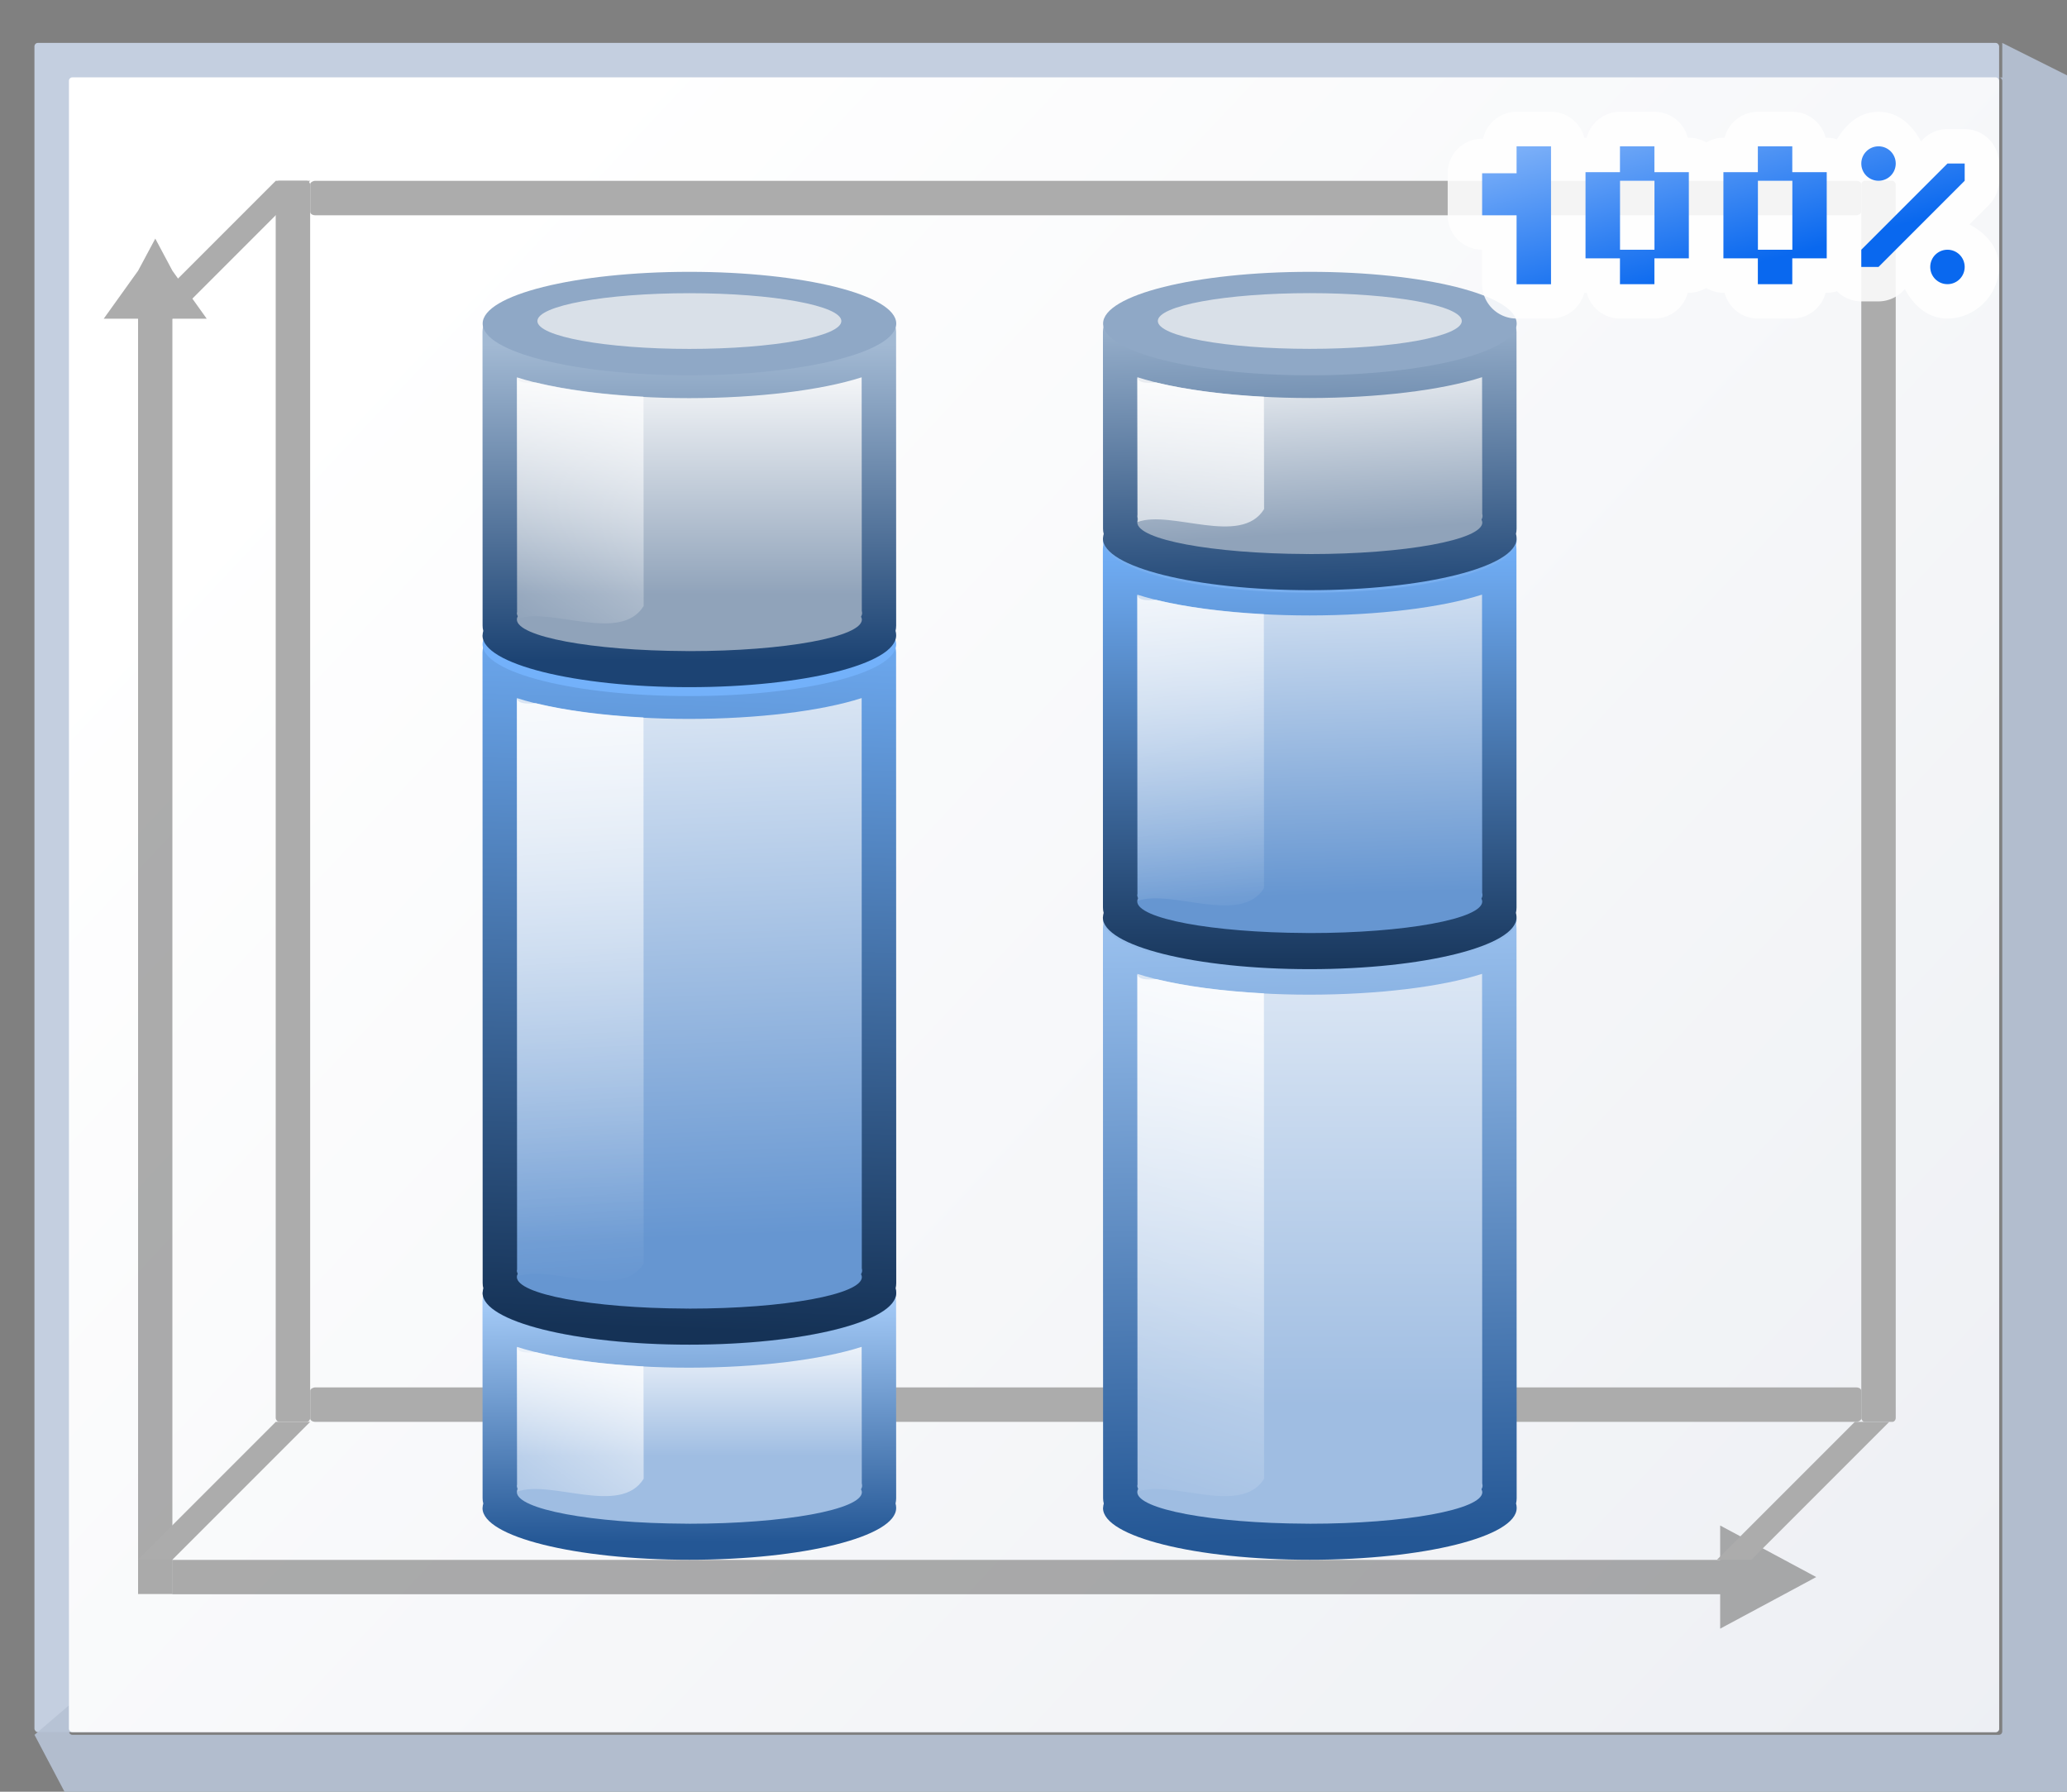 <svg height="52" viewBox="0 0 15.875 13.758" width="60" xmlns="http://www.w3.org/2000/svg" xmlns:xlink="http://www.w3.org/1999/xlink"><rect x="0" y="0" width="15.875" height="13.758" fill="#808080" stroke="none"/><linearGradient id="a" gradientUnits="userSpaceOnUse" x1="3.998" x2="47.999" y1="60" y2="60"><stop offset="0" stop-color="#1c4373"/><stop offset="1" stop-color="#a2b9d3"/></linearGradient><linearGradient id="b"><stop offset="0" stop-color="#90a3ba"/><stop offset="1" stop-color="#fff"/></linearGradient><linearGradient id="c"><stop offset="0" stop-color="#6696d1"/><stop offset="1" stop-color="#fff"/></linearGradient><linearGradient id="d" gradientUnits="userSpaceOnUse" x1="3.998" x2="47.999" y1="60" y2="60"><stop offset="0" stop-color="#153256"/><stop offset="1" stop-color="#76b5ff"/></linearGradient><linearGradient id="e" gradientUnits="userSpaceOnUse" x1="3.998" x2="47.999" y1="60" y2="60"><stop offset="0" stop-color="#245795"/><stop offset="1" stop-color="#afd4ff"/></linearGradient><linearGradient id="f"><stop offset="0" stop-color="#9fbde2"/><stop offset="1" stop-color="#fff"/></linearGradient><linearGradient id="g"><stop offset="0" stop-color="#fff"/><stop offset="1" stop-color="#fff" stop-opacity="0"/></linearGradient><linearGradient id="h" gradientUnits="userSpaceOnUse" x1="4.515" x2="40.639" y1="274.423" y2="308.289"><stop offset="0" stop-color="#fff"/><stop offset="1" stop-color="#e6e9ef"/></linearGradient><linearGradient id="i" gradientTransform="matrix(.085 0 0 .087 5.514 282.661)" gradientUnits="userSpaceOnUse" x1="35.804" x2="35.285" xlink:href="#e" y1="116.09" y2="67.125"/><linearGradient id="j" gradientUnits="userSpaceOnUse" x1="8.467" x2="8.467" xlink:href="#f" y1="291.349" y2="289.091"/><linearGradient id="k" gradientTransform="matrix(.078 0 0 .157 5.389 269.795)" gradientUnits="userSpaceOnUse" x1="28.322" x2="13.535" xlink:href="#g" y1="110.753" y2="143.286"/><linearGradient id="l" gradientTransform="matrix(.085 0 0 .087 5.514 282.661)" gradientUnits="userSpaceOnUse" x1="35.804" x2="41.664" xlink:href="#d" y1="116.09" y2="-28.202"/><linearGradient id="m" gradientUnits="userSpaceOnUse" x1="8.467" x2="7.902" xlink:href="#c" y1="291.349" y2="279.632"/><linearGradient id="n" gradientTransform="matrix(.078 0 0 .157 5.389 269.795)" gradientUnits="userSpaceOnUse" x1="10.477" x2="13.535" xlink:href="#g" y1="66.442" y2="143.286"/><linearGradient id="o" gradientTransform="matrix(.085 0 0 .087 5.514 282.661)" gradientUnits="userSpaceOnUse" x1="35.285" x2="35.285" xlink:href="#a" y1="126.472" y2="67.125"/><linearGradient id="p" gradientUnits="userSpaceOnUse" x1="8.467" x2="8.467" xlink:href="#b" y1="292.584" y2="288.633"/><linearGradient id="q" gradientTransform="matrix(.078 0 0 .157 5.389 269.795)" gradientUnits="userSpaceOnUse" x1="30.012" x2="13.535" xlink:href="#g" y1="104.838" y2="143.286"/><linearGradient id="r" gradientTransform="matrix(.085 0 0 .087 5.514 282.661)" gradientUnits="userSpaceOnUse" x1="35.804" x2="32.114" xlink:href="#e" y1="116.09" y2="-21.725"/><linearGradient id="s" gradientUnits="userSpaceOnUse" x1="7.905" x2="7.905" xlink:href="#f" y1="290.507" y2="279.176"/><linearGradient id="t" gradientTransform="matrix(.078 0 0 .157 5.389 269.795)" gradientUnits="userSpaceOnUse" x1="26.632" x2="13.535" xlink:href="#g" y1="74.839" y2="143.286"/><linearGradient id="u" gradientTransform="matrix(.085 0 0 .087 5.514 277.369)" gradientUnits="userSpaceOnUse" x1="35.804" x2="35.814" xlink:href="#d" y1="116.09" y2="29.658"/><linearGradient id="v" gradientUnits="userSpaceOnUse" x1="8.467" x2="8.186" xlink:href="#c" y1="286.057" y2="278.935"/><linearGradient id="w" gradientTransform="matrix(.078 0 0 .157 5.389 264.504)" gradientUnits="userSpaceOnUse" x1="8.884" x2="13.535" xlink:href="#g" y1="91.74" y2="143.286"/><linearGradient id="x" gradientTransform="matrix(.085 0 0 .087 5.514 282.661)" gradientUnits="userSpaceOnUse" x1="40.033" x2="38.457" xlink:href="#a" y1="62.031" y2="3.432"/><linearGradient id="y" gradientUnits="userSpaceOnUse" x1="8.373" x2="8.139" xlink:href="#b" y1="286.906" y2="283.619"/><linearGradient id="z" gradientTransform="matrix(.078 0 0 .157 5.389 269.795)" gradientUnits="userSpaceOnUse" x1="24.941" x2="13.535" xlink:href="#g" y1="79.064" y2="143.286"/><linearGradient id="A" gradientUnits="userSpaceOnUse" x1="27.186" x2="26.128" y1="272.25" y2="268.3"><stop offset="0" stop-color="#0968ef"/><stop offset="1" stop-color="#aecffc"/></linearGradient><g transform="matrix(.469 0 0 .469 0 -125.463)"><rect fill="#c4cfe0" height="27.657" rx=".055" ry=".058" width="32.173" x=".564" y="268.214"/><path d="m123.73 2.201v2.135c-.067 0-.135-0-.201 0 .112.003.201.096.201.213v101.971c0 .118-.091.213-.205.213h-119.053c-.114 0-.207-.095-.207-.213v-1.613l-2.133 1.828 2.133 4.043.215.223h123.305l.213-.223v-106.221l-.213-.221h.213z" fill="#b6c2d4" fill-opacity=".917" transform="matrix(.265 0 0 .265 0 267.631)"/><rect fill="url(#h)" height="27.093" rx=".055" ry=".057" width="31.608" x="1.129" y="268.778"/><path d="m2.543 271.418-.281.525-.563.786h.562l0 20.881h.562l-0-20.881h.562l-.562-.786z" fill="#797979" opacity=".614"/><path d="m29.742 293.332-.524.282-1.049.563v-.563h-25.347v-.563h25.347v-.563l1.049.563z" fill="#797979" opacity=".614"/><g fill="#acacac"><rect height="25.4" rx=".055" ry=".082" transform="rotate(-90)" width=".564" x="-290.791" y="5.08"/><g fill-rule="evenodd"><path d="m28.68 293.049 2.258-2.258h-.564l-2.258 2.258z"/><path d="m2.822 272.729 2.258-2.258h-.564l-2.258 2.258z"/><path d="m2.822 293.049 2.258-2.258h-.564l-2.258 2.258z"/></g><rect height="20.32" rx=".055" ry=".066" width=".564" x="4.515" y="270.471"/><rect height="25.4" rx=".055" ry=".082" transform="rotate(-90)" width=".564" x="-271.036" y="5.08"/><rect height="20.32" rx=".055" ry=".066" width=".564" x="30.48" y="270.471"/></g><g transform="matrix(1.25 0 0 1 -.706 .007)"><path d="m7.291 288.394c-.225 0-.405.186-.405.417l.001 3.223c0.0.03.003.059.009.087-.005.022-.008.044-.009.067 0.0.001 0.0.001 0.0.002-0.0.002-.001.003-.001.005-.001.468 1.213.847 2.709.847 1.497 0 2.71-.379 2.71-.847-0-.001-0-.003-0-.004 0-.001 0-.001 0-.002-0-.023-.003-.046-.008-.069.005-.027.008-.056.008-.085l-.001-3.223c-0-.231-.181-.417-.405-.417z" fill="url(#i)"/><path d="m7.337 289.555.002 2.255c-.001.007-.002.013-.003.02 0.0.018.006.035.012.052-.008.017-.012.035-.012.052.001.281.98.51 2.207.517.006 0.0.012.001.018.001.003 0 .006-0.0.009-.001.009 0.0.017 0.0.026.001 1.248 0 2.26-.232 2.26-.517-.001-.015-.004-.031-.011-.046.008-.019.014-.038.014-.057-0-.013-.001-.026-.004-.039l-.002-2.237c-.532.214-1.368.34-2.258.341-.89-0-1.727-.127-2.259-.341z" fill="url(#j)"/><path d="m7.337 289.573.002 2.355c.435-.206 1.354.404 1.658-.212l-.002-1.84c-.536-.035-1.026-.116-1.411-.233-.137.014-.225.004-.243-.068z" fill="url(#k)"/><path d="m12.306 288.677c-0.0.468-1.213.847-2.709.847-1.496 0-2.709-.379-2.709-.847 0-.468 1.213-.847 2.709-.847 1.496 0 2.709.379 2.709.847z" fill="#80aadb"/><path d="m11.587 288.636c-0.0.252-.891.456-1.991.456-1.099 0-1.991-.204-1.991-.456 0-.252.891-.456 1.991-.456 1.099 0 1.991.204 1.991.456z" fill="#d9e0e8"/></g><g transform="matrix(1.25 0 0 1 -.706 -3.516)"><path d="m7.291 281.294c-.225 0-.405.186-.405.417l.002 10.324c0.0.03.003.059.009.087-.005.022-.008.044-.009.067 0.0.001 0.0.001 0.0.002-0.0.002-.001.003-.001.005-.001.468 1.213.847 2.709.847 1.497 0 2.71-.379 2.71-.847-0-.001-0-.003-0-.004 0-.001 0-.001 0-.002-0-.023-.003-.046-.008-.069.005-.027.008-.056.008-.085l-.002-10.324c-0-.231-.181-.417-.405-.417z" fill="url(#l)"/><path d="m7.337 282.455.002 9.356c-.001.007-.002.013-.003.02 0.0.018.006.035.012.052-.008.017-.012.035-.012.052.001.281.98.51 2.207.517.006 0.0.012.001.018.001.003 0 .006-0.0.009-.001.009 0.0.017 0.0.026.001 1.248 0 2.26-.232 2.26-.517-.001-.015-.004-.031-.011-.046.008-.019.014-.038.014-.057-0-.013-.001-.026-.004-.039l-.002-9.337c-.532.214-1.368.34-2.258.341-.89-0-1.727-.127-2.259-.341z" fill="url(#m)"/><path d="m7.337 282.472.002 9.455c.435-.206 1.354.404 1.658-.212l-.002-8.941c-.536-.035-1.026-.116-1.411-.233-.137.014-.225.004-.243-.068z" fill="url(#n)"/><path d="m12.305 281.577c-0.0.468-1.213.847-2.709.847-1.496 0-2.709-.379-2.709-.847 0-.468 1.213-.847 2.709-.847 1.496 0 2.709.379 2.709.847z" fill="#73b1fa"/><path d="m11.586 281.536c-0.0.252-.891.456-1.991.456-1.099 0-1.991-.204-1.991-.456 0-.252.891-.456 1.991-.456 1.099 0 1.991.204 1.991.456z" fill="#d9e0e8"/></g><g transform="matrix(1.25 0 0 1 -.706 -15.339)"><path d="m7.291 287.865c-.225 0-.405.186-.405.417l.001 4.811c0.0.03.003.059.009.087-.005.022-.008.044-.009.067 0.0.001 0.0.001 0.0.002-0.0.002-.001.003-.001.005-.001.468 1.213.847 2.709.847 1.497 0 2.71-.379 2.71-.847-0-.001-0-.003-0-.004 0-.001 0-.001 0-.002-0-.023-.003-.046-.008-.069.005-.027.008-.056.008-.085l-.001-4.811c-0-.231-.181-.417-.405-.417z" fill="url(#o)"/><path d="m7.337 289.026.002 3.843c-.001.007-.002.013-.003.02 0.0.018.006.035.012.052-.008.017-.012.035-.012.052.001.281.98.51 2.207.517.006 0.0.012.001.018.001.003 0 .006-0.0.009-.001.009 0.0.017 0.0.026.001 1.248 0 2.26-.232 2.26-.517-.001-.015-.004-.031-.011-.046.008-.019.014-.038.014-.057-0-.013-.001-.026-.004-.039l-.002-3.824c-.532.214-1.368.34-2.258.341-.89-0-1.727-.127-2.259-.341z" fill="url(#p)"/><path d="m12.306 288.148c-0.0.468-1.213.847-2.709.847-1.496 0-2.709-.379-2.709-.847 0-.468 1.213-.847 2.709-.847 1.496 0 2.709.379 2.709.847z" fill="#8fa8c6"/><path d="m11.587 288.107c-0.0.252-.891.456-1.991.456-1.099 0-1.991-.204-1.991-.456 0-.252.891-.456 1.991-.456 1.099 0 1.991.204 1.991.456z" fill="#d9e0e8"/><path d="m7.337 289.043.002 3.942c.435-.206 1.354.404 1.658-.212l-.002-3.428c-.536-.035-1.026-.116-1.411-.233-.137.014-.225.004-.243-.068z" fill="url(#q)"/></g><g transform="matrix(1.25 0 0 1 9.454 .007)"><path d="m7.291 282.286c-.225 0-.405.186-.405.417l.002 9.331c0.0.03.003.059.009.087-.005.022-.008.044-.009.067 0.0.001 0.0.001 0.0.002-0.0.002-.001.003-.001.005-.001.468 1.213.847 2.709.847 1.497 0 2.71-.379 2.71-.847-0-.001-0-.003-0-.004 0-.001 0-.001 0-.002-0-.023-.003-.046-.008-.069.005-.027.008-.056.008-.085l-.002-9.331c-0-.231-.181-.417-.405-.417z" fill="url(#r)"/><path d="m7.337 283.447.002 8.363c-.001.007-.002.013-.003.02 0.0.018.006.035.012.052-.008.017-.012.035-.012.052.001.281.98.51 2.207.517.006 0.0.012.001.018.001.003 0 .006-0.0.009-.001.009 0.0.017 0.0.026.001 1.248 0 2.26-.232 2.26-.517-.001-.015-.004-.031-.011-.046.008-.019.014-.038.014-.057-0-.013-.001-.026-.004-.039l-.002-8.344c-.532.214-1.368.34-2.258.341-.89-0-1.727-.127-2.259-.341z" fill="url(#s)"/><path d="m7.337 283.465.002 8.463c.435-.206 1.354.404 1.658-.212l-.002-7.948c-.536-.035-1.026-.116-1.411-.233-.137.014-.225.004-.243-.068z" fill="url(#t)"/><path d="m12.305 282.57c-0.0.468-1.213.847-2.709.847-1.496 0-2.709-.379-2.709-.847 0-.468 1.213-.847 2.709-.847 1.496 0 2.709.379 2.709.847z" fill="#92bae9"/><path d="m11.586 282.528c-0.0.252-.891.456-1.991.456-1.099 0-1.991-.204-1.991-.456 0-.252.891-.456 1.991-.456 1.099 0 1.991.204 1.991.456z" fill="#d9e0e8"/></g><g transform="matrix(1.25 0 0 1 9.453 -3.843)"><path d="m7.291 279.928c-.225 0-.405.186-.405.417l.001 5.869c0.0.03.003.059.009.087-.005.022-.008.044-.009.067 0.0.001 0.0.001 0.0.002-0.0.002-.001.003-.001.005-.001.468 1.213.847 2.709.847 1.497 0 2.71-.379 2.71-.847-0-.001-0-.003-0-.004 0-.001 0-.001 0-.002-0-.023-.003-.046-.008-.069.005-.027.008-.056.008-.085l-.001-5.869c-0-.231-.181-.417-.405-.417z" fill="url(#u)"/><path d="m7.337 281.088.002 4.901c-.001.007-.002.013-.003.02 0.0.018.006.035.012.052-.008.017-.012.035-.012.052.001.281.98.51 2.207.517.006 0.0.012.001.018.001.003 0 .006-0.0.009-.001.009 0.0.017 0.0.026.001 1.248 0 2.26-.232 2.26-.517-.001-.015-.004-.031-.011-.046.008-.019.014-.038.014-.057-0-.013-.001-.026-.004-.039l-.002-4.882c-.532.214-1.368.34-2.258.341-.89-0-1.727-.127-2.259-.341z" fill="url(#v)"/><path d="m7.337 281.106.002 5.001c.435-.206 1.354.404 1.658-.212l-.002-4.486c-.536-.035-1.026-.116-1.411-.233-.137.014-.225.004-.243-.068z" fill="url(#w)"/><path d="m12.306 280.211c-0.0.468-1.213.847-2.709.847-1.496 0-2.709-.379-2.709-.847 0-.468 1.213-.847 2.709-.847 1.496 0 2.709.379 2.709.847z" fill="#77aeef"/><path d="m11.587 280.169c-0.0.252-.891.456-1.991.456-1.099 0-1.991-.204-1.991-.456 0-.252.891-.456 1.991-.456 1.099 0 1.991.204 1.991.456z" fill="#d9e0e8"/></g><g transform="matrix(1.25 0 0 1 9.454 -10.577)"><path d="m7.291 283.103c-.225 0-.405.186-.405.417l.001 3.223c0.0.03.003.059.009.087-.005.022-.008.044-.009.067 0.0.001 0.0.001 0.0.002-0.0.002-.001.003-.001.005-.001.468 1.213.847 2.709.847 1.497 0 2.71-.379 2.71-.847-0-.001-0-.003-0-.004 0-.001 0-.001 0-.002-0-.023-.003-.046-.008-.069.005-.027.008-.056.008-.085l-.001-3.223c-0-.231-.181-.417-.405-.417z" fill="url(#x)"/><path d="m7.337 284.263.002 2.255c-.001.007-.002.013-.003.02 0.0.018.006.035.012.052-.008.017-.012.035-.012.052.001.281.98.51 2.207.517.006 0.0.012.001.018.001.003 0 .006-0.0.009-.001.009 0.0.017 0.0.026.001 1.248 0 2.26-.232 2.26-.517-.001-.015-.004-.031-.011-.046.008-.019.014-.038.014-.057-0-.013-.001-.026-.004-.039l-.002-2.237c-.532.214-1.368.34-2.258.341-.89-0-1.727-.127-2.259-.341z" fill="url(#y)"/><path d="m7.337 284.281.002 2.355c.435-.206 1.354.404 1.658-.212l-.002-1.84c-.536-.035-1.026-.116-1.411-.233-.137.014-.225.004-.243-.068z" fill="url(#z)"/><path d="m12.306 283.386c-0.0.468-1.213.847-2.709.847-1.496 0-2.709-.379-2.709-.847 0-.468 1.213-.847 2.709-.847 1.496 0 2.709.379 2.709.847z" fill="#8fa8c6"/><path d="m11.587 283.344c-0.0.252-.891.456-1.991.456-1.099 0-1.991-.204-1.991-.456 0-.252.891-.456 1.991-.456 1.099 0 1.991.204 1.991.456z" fill="#d9e0e8"/></g><path d="m24.836 269.342a.564.564 0 0 0 -.549.441h-.016a.564.564 0 0 0 -.564.564v.688a.564.564 0 0 0 .564.564v.564a.564.564 0 0 0 .564.564h.564a.564.564 0 0 0 .545-.424.564.564 0 0 0 .02.002h.02a.564.564 0 0 0 .545.422h.564a.564.564 0 0 0 .545-.422h.02a.564.564 0 0 0 .281-.078.564.564 0 0 0 .283.078h.02a.564.564 0 0 0 .545.422h.564a.564.564 0 0 0 .545-.422h.02a.564.564 0 0 0 .166-.025.564.564 0 0 0 .398.166h.281a.564.564 0 0 0 .398-.166l.035-.035c.144.268.377.482.695.482.458 0 .846-.387.846-.846 0-.319-.215-.552-.484-.695l.318-.318a.564.564 0 0 0 .166-.398v-.281a.564.564 0 0 0 -.564-.564h-.281a.564.564 0 0 0 -.398.166l-.035.035c-.143-.269-.373-.484-.695-.484-.309 0-.532.2-.68.451a.564.564 0 0 0 -.166-.027h-.02a.564.564 0 0 0 -.545-.424h-.564a.564.564 0 0 0 -.545.424h-.02a.564.564 0 0 0 -.281.078.564.564 0 0 0 -.283-.078h-.02a.564.564 0 0 0 -.545-.424h-.564a.564.564 0 0 0 -.545.424h-.02a.564.564 0 0 0 -.02.002.564.564 0 0 0 -.545-.426z" fill="#fff" fill-opacity=".871"/><path d="m24.835 269.907v.441h-.564v.688h.564v1.129h.564v-2.258zm1.693 0v.423h-.564v1.411h.564v.423h.564v-.423h.564v-1.411h-.564v-.423zm2.258 0v.423h-.564v1.411h.564v.423h.564v-.423h.564v-1.411h-.564v-.423zm1.976 0c-.156 0-.282.126-.282.282 0 .156.126.282.282.282.156 0 .282-.126.282-.282 0-.156-.126-.282-.282-.282zm1.129.282-1.411 1.411v.282h.282l1.411-1.411v-.282zm-5.362.282h.564v1.129h-.564zm2.258 0h.564v1.129h-.564zm3.104 1.129c-.156 0-.282.126-.282.282 0 .156.126.282.282.282.156 0 .282-.126.282-.282 0-.156-.126-.282-.282-.282z" fill="url(#A)"/></g></svg>
